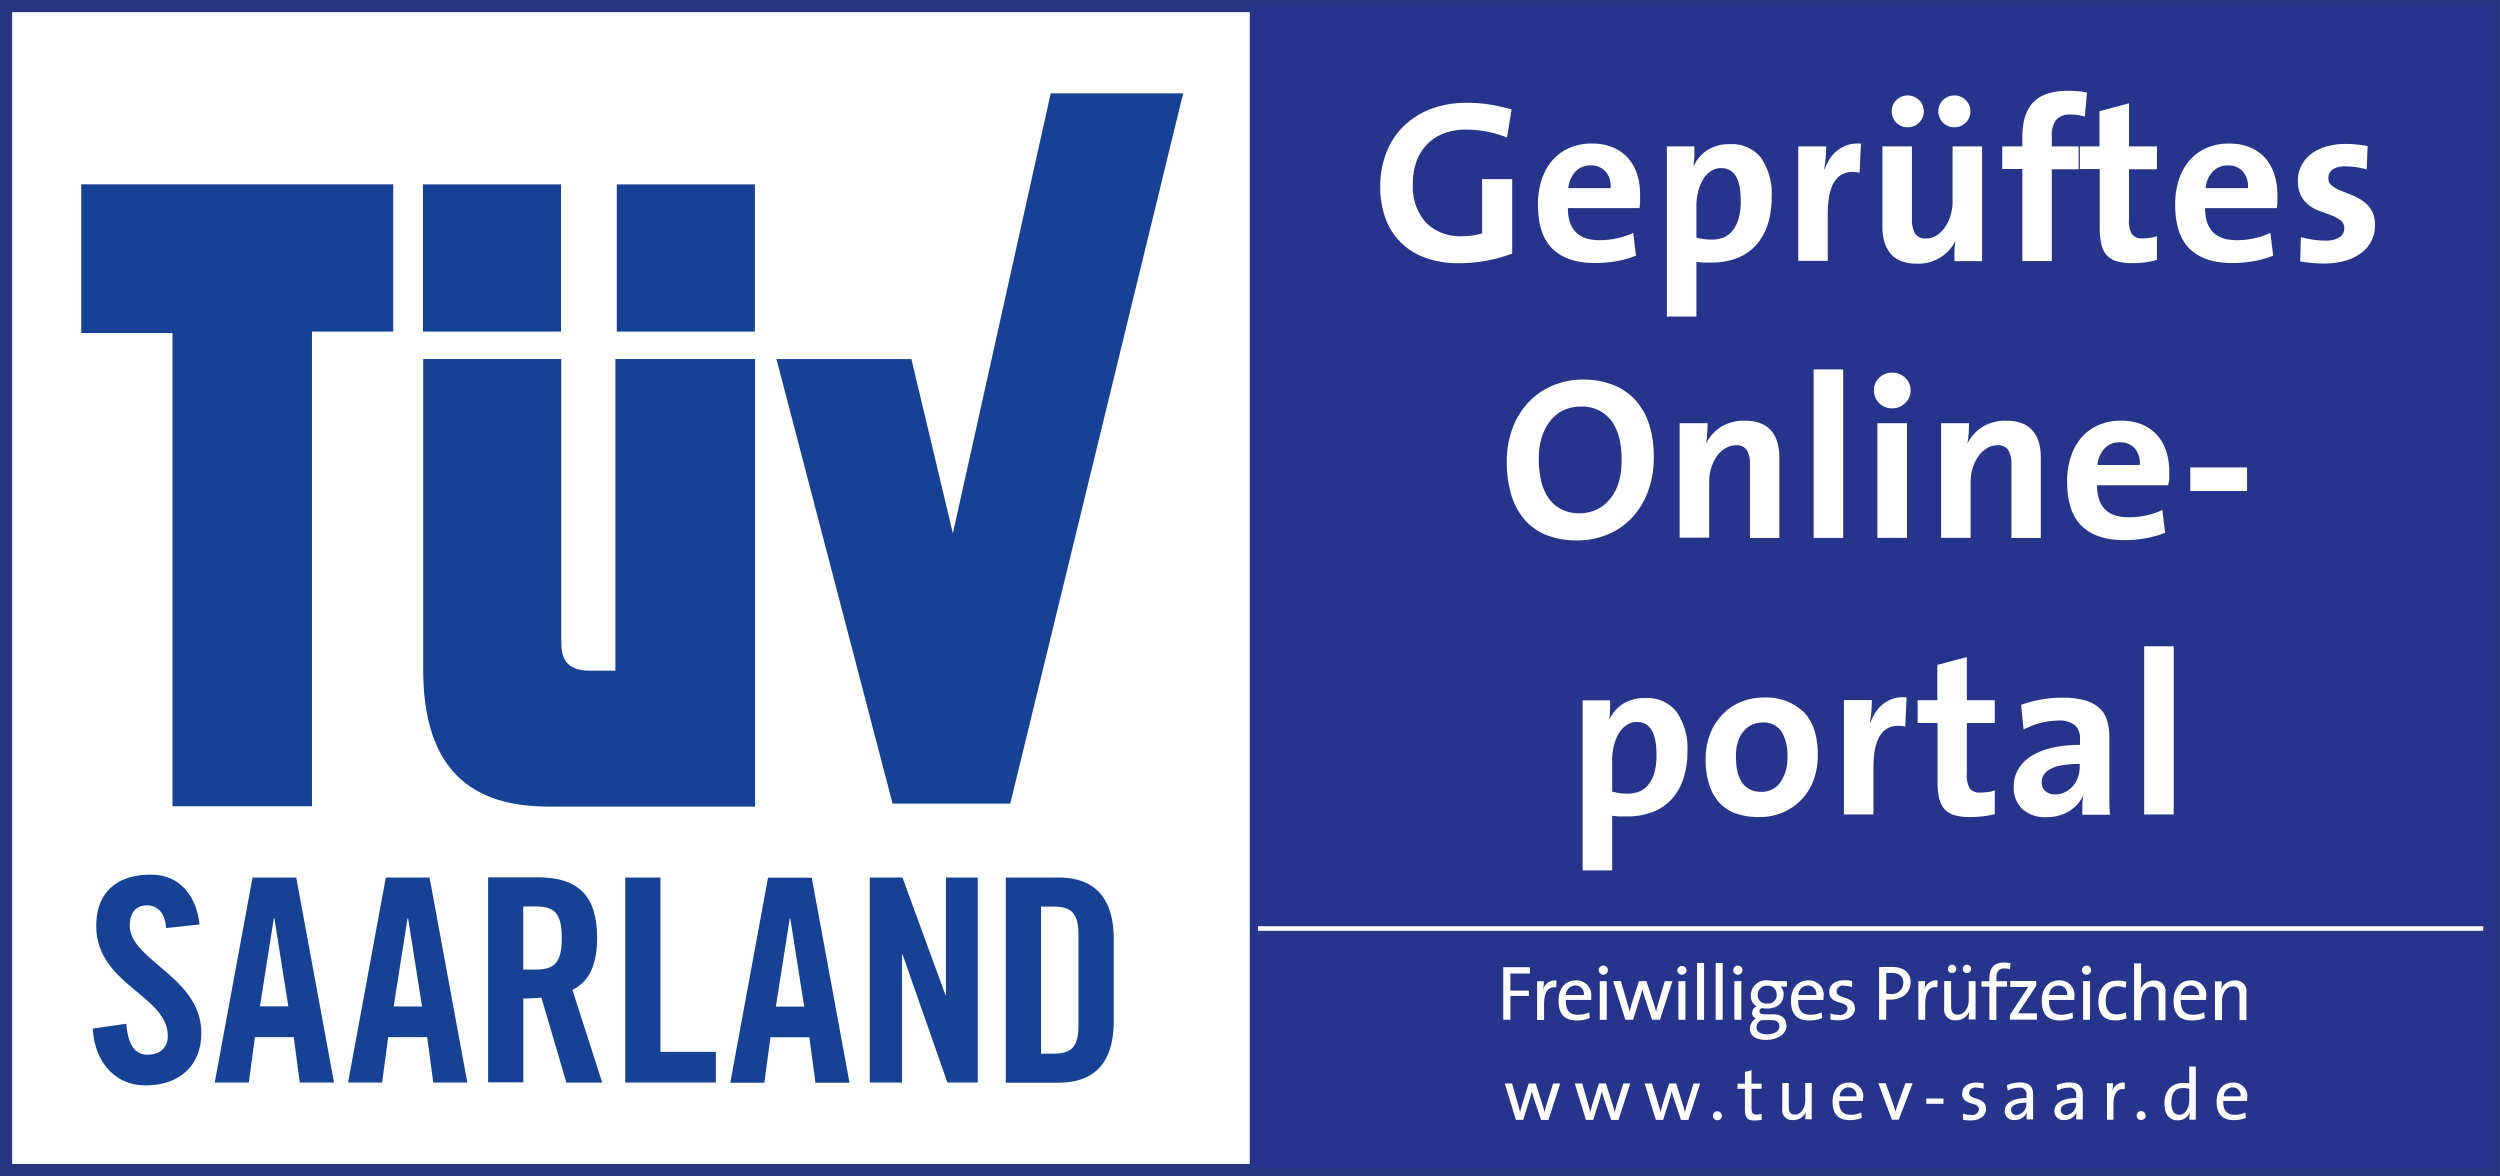<svg id="Ebene_1" data-name="Ebene 1" xmlns="http://www.w3.org/2000/svg" viewBox="0 0 411.65 193.66"><rect x="0" y="0" width="411.65" height="193.66" fill="#808080" stroke="none"/><defs><style>.cls-1{fill:#fff;}.cls-2,.cls-5{fill:none;}.cls-2{stroke:#283583;stroke-miterlimit:10;stroke-width:2px;}.cls-3{fill:#27348b;}.cls-4{fill:#164194;}.cls-5{stroke:#fff;stroke-width:0.75px;}</style></defs><title>PZB_Online_Portal</title><polygon class="cls-1" points="410.64 192.66 1 192.66 1 1 410.64 1 410.64 192.66 410.64 192.66"/><polygon class="cls-2" points="410.64 192.66 1 192.66 1 1 410.64 1 410.64 192.66 410.64 192.66"/><polygon class="cls-3" points="410.94 192.47 205.79 192.47 205.79 0.8 410.94 0.8 410.94 192.47 410.94 192.47"/><polygon class="cls-4" points="173.01 15.37 194.82 15.37 166.35 132.32 146.97 132.32 127.85 59.12 150.07 59.12 156.9 87.81 173.01 15.37 173.01 15.37"/><polygon class="cls-4" points="13.38 30.35 64.75 30.35 64.75 54.6 51.37 54.6 51.37 132.76 28.4 132.76 28.4 54.84 13.38 54.84 13.38 30.35 13.38 30.35"/><polygon class="cls-4" points="69.65 54.6 92.38 54.6 92.38 30.36 69.65 30.36 69.65 54.6 69.65 54.6"/><polygon class="cls-4" points="101.56 54.6 124.3 54.6 124.3 30.36 101.56 30.36 101.56 54.6 101.56 54.6"/><path class="cls-4" d="M160.61,384h22.81V430.6c0,2.65.77,4.72,4.72,4.72h4.19V384h23V457.7h-34c-12.52,0-20.65-5.87-20.65-22.62V384h0Z" transform="translate(-91 -324.89)"/><path class="cls-4" d="M123.85,477.09c-0.52-4.77-3.32-8.18-8-8.18-5.7,0-9,3-9,8.42,0,9.68,11.78,11.46,11.78,18.14,0,2-1.36,3.09-3.37,3.09s-3.22-1.68-3.46-5.1l-5.52.79c0.23,5.05,3.32,9.36,8.7,9.36s9.17-3.09,9.17-8.65c0-9.16-11.78-11.92-11.78-17.67,0-2.11,1-3.32,2.9-3.32,1.31,0,2.86.84,3.09,3.74l5.52-.61h0Zm12.24-1h0.09l2.29,14.5H133.8l2.29-14.5h0ZM133,495.66h6.36l1,7.48H146l-6.22-33.76h-7.2l-6.22,33.76h5.61l1-7.48h0Zm25.11-19.55h0.09l2.29,14.5h-4.67l2.29-14.5h0Zm-3.13,19.55h6.36l1,7.48h5.61l-6.22-33.76h-7.2l-6.22,33.76h5.61l1-7.48h0Zm22.17-21.51h2.05c3.13,0,4.3,1.17,4.3,5.19s-1.17,5.2-4.3,5.2h-2.05V474.15h0Zm0,15.15a26.75,26.75,0,0,0,3-.15l4.11,14h5.9l-4.91-15.29c2-.89,4.07-3.09,4.07-8.51,0-7.2-3.32-10-9.82-10h-8.13v33.76h5.8V489.3h0Zm31.72,13.84v-5.05h-9.12V469.38h-5.79v33.76h14.91Zm12.17-27h0.09l2.29,14.5h-4.67l2.29-14.5h0Zm-3.13,19.55h6.36l1,7.48h5.61l-6.22-33.76h-7.2l-6.21,33.76h5.61l1-7.48h0Zm21.61,7.48V482.05h0.1L247,503.14H252V469.38h-5.24v19.31h-0.1l-7.06-19.31h-5.38v33.76h5.24Zm22.9-29h2c3.09,0,4.16,1.17,4.16,4.72v14.78c0,3.55-1.08,4.72-4.16,4.72h-2V474.15h0Zm-5.8,29h8.6c6,0,9.17-3.27,9.17-10.2V479.57c0-6.92-3.18-10.19-9.17-10.19h-8.6v33.76h0Z" transform="translate(-91 -324.89)"/><line class="cls-5" x1="207.13" y1="152.89" x2="408.89" y2="152.89"/><path class="cls-1" d="M347.88,503.29h-1.14l-1,3.21c-0.18.6-.29,1-0.41,1.54h0c-0.11-.46-0.22-0.84-0.46-1.58l-1-3.17h-1.15l-1,3.2c-0.16.49-.29,1-0.41,1.54h0c-0.12-.47-0.28-1-0.43-1.56l-0.91-3.18h-1.19l1.83,6h1.2l1-3.2c0.16-.5.3-1,0.42-1.5h0c0.11,0.42.22,0.82,0.34,1.19l1.19,3.52h1.21l1.93-6h0Zm11.56,0h-1.14l-1,3.21c-0.18.6-.29,1-0.41,1.54h0c-0.11-.46-0.22-0.84-0.46-1.58l-1-3.17h-1.15l-1,3.2c-0.16.49-.29,1-0.41,1.54h0c-0.12-.47-0.28-1-0.43-1.56l-0.91-3.18H350.3l1.84,6h1.2l1-3.2c0.16-.5.3-1,0.42-1.5h0c0.11,0.42.22,0.82,0.34,1.19l1.19,3.52h1.21l1.93-6h0Zm11.56,0h-1.14l-1,3.21c-0.18.6-.29,1-0.41,1.54h0c-0.11-.46-0.22-0.84-0.46-1.58l-1-3.17h-1.15l-1,3.2c-0.16.49-.29,1-0.41,1.54h0c-0.12-.47-0.28-1-0.43-1.56L363,503.29h-1.19l1.84,6h1.2l1-3.2c0.16-.5.3-1,0.42-1.5h0c0.11,0.42.22,0.82,0.34,1.19l1.19,3.52h1.21l1.93-6h0Zm2.79,4.58a0.74,0.74,0,1,0,.74.74,0.75,0.75,0,0,0-.74-0.74h0Zm7.29,1.35v-0.91a3.53,3.53,0,0,1-.82.11c-0.67,0-.85-0.26-0.85-1.25v-3h1.67v-0.84H379.4v-2.23l-1.08.3v1.93H377.1v0.84h1.22v3.43c0,1.28.37,1.79,1.59,1.79a5.85,5.85,0,0,0,1.15-.12h0Zm8.24,0v-6h-1.07v2.87c0,1.32-.72,2.32-1.71,2.32-0.78,0-1-.49-1-1.33v-3.85h-1.07v4.18a1.64,1.64,0,0,0,1.79,1.91,2.18,2.18,0,0,0,2.1-1.38h0a8.69,8.69,0,0,0-.1,1.25h1Zm8.48-3.56a2.25,2.25,0,0,0-2.39-2.51c-1.69,0-2.66,1.33-2.66,3.12,0,2.1,1,3.06,2.82,3.06a5.31,5.31,0,0,0,2-.37l-0.1-.88a4.25,4.25,0,0,1-1.74.37c-1.27,0-1.93-.68-1.89-2.28h3.9a4.45,4.45,0,0,0,0-.52h0Zm-1.1-.25h-2.79a1.51,1.51,0,0,1,1.45-1.47,1.29,1.29,0,0,1,1.33,1.47h0Zm9.2-2.15h-1.16l-1.29,3.59c-0.13.36-.24,0.74-0.34,1.09h0c-0.1-.37-0.22-0.74-0.35-1.13l-1.26-3.55h-1.21l2.24,6h1.12l2.28-6h0Zm5.11,3.38v-0.86h-2.83v0.86H411Zm7,0.79c0-2-2.78-1.3-2.78-2.6a1,1,0,0,1,1.19-.85,4,4,0,0,1,1.2.19l0-.9a6.11,6.11,0,0,0-1.14-.12c-1.56,0-2.39.78-2.39,1.79,0,2.1,2.77,1.28,2.77,2.62a1.11,1.11,0,0,1-1.33.91,4.45,4.45,0,0,1-1.31-.2l0,1a6.84,6.84,0,0,0,1.26.11c1.58,0,2.54-.81,2.54-1.89h0Zm7.76,1.79c0-.52,0-1.15,0-1.72v-2.37c0-1.19-.49-2-2.21-2a5.46,5.46,0,0,0-2.09.43l0.11,0.92a3.75,3.75,0,0,1,1.8-.49,1.11,1.11,0,0,1,1.31,1.27v0.44c-2.26,0-3.59.83-3.59,2.13a1.46,1.46,0,0,0,1.66,1.48,2.13,2.13,0,0,0,2-1.29h0a7.32,7.32,0,0,0-.06,1.19h1Zm-1.1-2.64a1.79,1.79,0,0,1-1.62,1.9,0.82,0.82,0,0,1-.91-0.83c0-.54.46-1.18,2.53-1.18v0.11h0Zm9.28,2.64c0-.52,0-1.15,0-1.72v-2.37c0-1.19-.49-2-2.21-2a5.46,5.46,0,0,0-2.09.43l0.11,0.92a3.75,3.75,0,0,1,1.8-.49,1.11,1.11,0,0,1,1.31,1.27v0.44c-2.26,0-3.59.83-3.59,2.13a1.46,1.46,0,0,0,1.65,1.48,2.13,2.13,0,0,0,2-1.29h0a7.33,7.33,0,0,0-.06,1.19h1Zm-1.1-2.64a1.79,1.79,0,0,1-1.62,1.9,0.82,0.82,0,0,1-.91-0.83c0-.54.46-1.18,2.53-1.18v0.11h0Zm8-3.43a1.88,1.88,0,0,0-2.05,1.52h0a7.93,7.93,0,0,0,.13-1.41h-1v6H439v-2.4c0-1.91.6-2.83,1.86-2.62l0-1.05h0Zm2.71,4.69a0.74,0.74,0,1,0,.74.74,0.75,0.75,0,0,0-.74-0.74h0Zm9,1.38V500.5h-1.08v2.77a10.07,10.07,0,0,0-1-.06c-1.88,0-3.08,1.26-3.08,3.35,0,1.74.73,2.81,2.2,2.81a2.11,2.11,0,0,0,2-1.33h0a6.93,6.93,0,0,0-.1,1.21h1Zm-1.08-3.08c0,1-.55,2.31-1.63,2.31-0.9,0-1.32-.73-1.32-2,0-1.72.76-2.4,1.9-2.4a4.11,4.11,0,0,1,1.06.13v2h0Zm9.56-.48a2.25,2.25,0,0,0-2.39-2.51c-1.69,0-2.66,1.33-2.66,3.12,0,2.1,1,3.06,2.82,3.06a5.31,5.31,0,0,0,2-.37l-0.1-.88a4.25,4.25,0,0,1-1.74.37c-1.27,0-1.93-.68-1.89-2.28H461a4.44,4.44,0,0,0,0-.52h0Zm-1.1-.25h-2.79a1.51,1.51,0,0,1,1.45-1.47,1.29,1.29,0,0,1,1.33,1.47h0Z" transform="translate(-91 -324.89)"/><path class="cls-1" d="M342.92,485.15v-1h-4.39v8.65h1.17v-3.92h3.05V488h-3.05v-2.81h3.22Zm4.33,1.19a2,2,0,0,0-2.18,1.63h0a8.53,8.53,0,0,0,.14-1.51h-1.11v6.37h1.15v-2.56c0-2,.64-3,2-2.79l0.05-1.13h0ZM353,489a2.4,2.4,0,0,0-2.54-2.68c-1.8,0-2.83,1.42-2.83,3.33,0,2.25,1,3.27,3,3.27a5.62,5.62,0,0,0,2.15-.4l-0.1-.94a4.5,4.5,0,0,1-1.85.4c-1.36,0-2.06-.73-2-2.44H353a4.68,4.68,0,0,0,0-.55h0Zm-1.17-.27h-3a1.61,1.61,0,0,1,1.55-1.57,1.38,1.38,0,0,1,1.42,1.57h0Zm3.93-4.1a0.75,0.75,0,0,0-.77-0.74,0.75,0.75,0,1,0,0,1.5,0.77,0.77,0,0,0,.77-0.76h0Zm-0.19,8.18v-6.37h-1.15v6.37h1.15Zm10.76-6.37h-1.21l-1,3.43c-0.19.64-.31,1.1-0.43,1.64h0c-0.12-.49-0.23-0.9-0.49-1.69l-1.1-3.38h-1.23l-1.09,3.42c-0.17.52-.31,1.08-0.43,1.64h0c-0.13-.5-0.29-1.08-0.46-1.67l-1-3.4h-1.26l2,6.37h1.28l1.06-3.42c0.17-.54.32-1,0.45-1.6h0c0.11,0.45.23,0.87,0.36,1.27l1.26,3.75h1.29l2.06-6.37h0Zm2.38-1.81a0.77,0.77,0,0,0-1.53,0,0.76,0.76,0,0,0,.77.76,0.77,0.77,0,0,0,.77-0.76h0Zm-0.19,8.18v-6.37h-1.15v6.37h1.15Zm3.07,0v-9.36h-1.15v9.36h1.15Zm3.07,0v-9.36H373.5v9.36h1.15Zm3.26-8.18a0.75,0.75,0,0,0-.77-0.74,0.75,0.75,0,1,0,0,1.5,0.77,0.77,0,0,0,.77-0.76h0Zm-0.19,8.18v-6.37h-1.15v6.37h1.15Zm7.4,0.92c0-1.15-.77-1.82-2.15-1.82h-1.18c-0.77,0-1.09-.14-1.09-0.5a0.58,0.58,0,0,1,.41-0.53,5.12,5.12,0,0,0,.81.08c1.81,0,2.76-1,2.76-2.37a1.54,1.54,0,0,0-.53-1.24h1.07v-0.91h-2.16a4.16,4.16,0,0,0-1-.12,2.5,2.5,0,0,0-2.78,2.46,2,2,0,0,0,.93,1.82,1.18,1.18,0,0,0-.71,1.07,1,1,0,0,0,.63.93,1.9,1.9,0,0,0-1,1.65c0,1.22,1,1.87,2.67,1.87,2,0,3.37-1.05,3.37-2.4h0Zm-1.57-5.06a1.4,1.4,0,0,1-1.57,1.46,1.38,1.38,0,0,1-1.57-1.46A1.46,1.46,0,0,1,382,487.2a1.38,1.38,0,0,1,1.53,1.49h0Zm0.43,5.2c0,0.78-.75,1.33-2.06,1.33-1,0-1.71-.41-1.71-1.17a1.35,1.35,0,0,1,.82-1.17h1.62c0.9,0,1.33.38,1.33,1h0Zm7.29-4.87a2.4,2.4,0,0,0-2.54-2.68c-1.8,0-2.84,1.42-2.84,3.33,0,2.25,1,3.27,3,3.27a5.62,5.62,0,0,0,2.15-.4l-0.1-.94a4.51,4.51,0,0,1-1.85.4c-1.36,0-2.06-.73-2-2.44h4.15a4.65,4.65,0,0,0,0-.55h0Zm-1.17-.27h-3a1.61,1.61,0,0,1,1.55-1.57,1.38,1.38,0,0,1,1.42,1.57h0Zm6.3,2.17c0-2.14-3-1.39-3-2.78a1,1,0,0,1,1.27-.91,4.3,4.3,0,0,1,1.28.21l0-1a6.49,6.49,0,0,0-1.21-.13c-1.66,0-2.54.83-2.54,1.91,0,2.24,3,1.37,3,2.8a1.19,1.19,0,0,1-1.42,1,4.7,4.7,0,0,1-1.39-.22l0,1a7.32,7.32,0,0,0,1.34.11c1.69,0,2.71-.87,2.71-2h0Zm9.2-4.26c0-1.54-1.1-2.54-3.08-2.54-0.78,0-1.48,0-2.12.05v8.65h1.17v-3.31a6.23,6.23,0,0,0,.69,0c2,0,3.33-1.19,3.33-2.88h0Zm-1.22.11a1.84,1.84,0,0,1-2.1,1.8,4.17,4.17,0,0,1-.7-0.05v-3.41h0.82c1.36,0,2,.6,2,1.68h0Zm5.64-.43a2,2,0,0,0-2.18,1.63h0a8.53,8.53,0,0,0,.14-1.51h-1.11v6.37H408v-2.56c0-2,.64-3,2-2.79l0.05-1.13h0Zm6.27,6.49v-6.37h-1.13v3.06c0,1.41-.77,2.47-1.81,2.47-0.83,0-1.09-.53-1.09-1.42v-4.12h-1.14v4.46a1.75,1.75,0,0,0,1.9,2,2.32,2.32,0,0,0,2.24-1.47h0a9.46,9.46,0,0,0-.1,1.33h1.11Zm-0.74-8.38a0.68,0.68,0,0,0-.68-0.69,0.69,0.69,0,0,0-.69.69,0.68,0.68,0,0,0,.69.68,0.67,0.67,0,0,0,.68-0.68h0Zm-2.45,0a0.68,0.68,0,0,0-.68-0.69,0.69,0.69,0,0,0-.69.69,0.68,0.68,0,0,0,.69.68,0.67,0.67,0,0,0,.68-0.68h0Zm8.9-.94a4.77,4.77,0,0,0-1-.11c-1.58,0-2.44.83-2.44,2.59v0.48h-1.3v0.9h1.3v5.47h1.15v-5.47h1.76v-0.9h-1.76V486c0-1.13.4-1.64,1.3-1.64a2.88,2.88,0,0,1,.93.14l0.1-1h0Zm4.39,9.32v-1.06H425l-1.72,0,3-4.53v-0.81H422v1h1.3c0.69,0,1.32,0,1.67,0l-3,4.57v0.81h4.44Zm6.17-3.81a2.4,2.4,0,0,0-2.54-2.68c-1.8,0-2.83,1.42-2.83,3.33,0,2.25,1,3.27,3,3.27a5.62,5.62,0,0,0,2.15-.4l-0.1-.94a4.51,4.51,0,0,1-1.85.4c-1.36,0-2.06-.73-2-2.44h4.15a4.65,4.65,0,0,0,0-.55h0Zm-1.17-.27h-3a1.61,1.61,0,0,1,1.55-1.57,1.38,1.38,0,0,1,1.42,1.57h0Zm3.93-4.1a0.75,0.75,0,0,0-.77-0.74,0.75,0.75,0,1,0,0,1.5,0.77,0.77,0,0,0,.77-0.76h0Zm-0.19,8.18v-6.37H434v6.37h1.15Zm6-.24-0.09-1a3.35,3.35,0,0,1-1.51.35c-1.41,0-1.81-1-1.81-2.23,0-1.45.63-2.4,1.9-2.4a3.82,3.82,0,0,1,1.37.27l0.13-1a5.31,5.31,0,0,0-1.44-.21c-2.12,0-3.17,1.45-3.17,3.5,0,2.35,1.26,3.06,2.78,3.06a5.24,5.24,0,0,0,1.84-.33h0Zm6.42,0.24v-4.46a1.76,1.76,0,0,0-1.91-2,2.3,2.3,0,0,0-2.21,1.44h0a5.67,5.67,0,0,0,.11-1.27v-3h-1.15v9.36h1.15v-3.06c0-1.41.75-2.47,1.8-2.47,0.84,0,1.09.53,1.09,1.42v4.12h1.15Zm6.72-3.81a2.4,2.4,0,0,0-2.54-2.68c-1.8,0-2.84,1.42-2.84,3.33,0,2.25,1,3.27,3,3.27a5.62,5.62,0,0,0,2.14-.4l-0.1-.94a4.5,4.5,0,0,1-1.85.4c-1.35,0-2.06-.73-2-2.44h4.15a4.88,4.88,0,0,0,0-.55h0Zm-1.17-.27h-3a1.61,1.61,0,0,1,1.55-1.57,1.38,1.38,0,0,1,1.42,1.57h0Zm7.78,4.07v-4.46a1.76,1.76,0,0,0-1.92-2,2.32,2.32,0,0,0-2.24,1.47h0a7.74,7.74,0,0,0,.1-1.33h-1.11v6.37h1.15v-3.06c0-1.41.75-2.48,1.8-2.48,0.84,0,1.09.53,1.09,1.42v4.12h1.15Z" transform="translate(-91 -324.89)"/><path class="cls-1" d="M339.14,347.52a19.56,19.56,0,0,0-3.27-.95,18,18,0,0,0-3.53-.34,10,10,0,0,0-3.5.59,7.66,7.66,0,0,0-2.75,1.73,7.89,7.89,0,0,0-1.8,2.79,10.45,10.45,0,0,0-.65,3.82,8.92,8.92,0,0,0,2.13,6.36,7.89,7.89,0,0,0,6,2.26,11.07,11.07,0,0,0,3.27-.46v-8.93H340v12.24a22.83,22.83,0,0,1-4.2,1.18,25.17,25.17,0,0,1-4.58.42,15.94,15.94,0,0,1-5.45-.87,11.21,11.21,0,0,1-4.08-2.51,10.69,10.69,0,0,1-2.55-4,14.93,14.93,0,0,1-.87-5.26,15.2,15.2,0,0,1,1-5.55,12.22,12.22,0,0,1,2.85-4.37,13.1,13.1,0,0,1,4.52-2.85,16.58,16.58,0,0,1,6-1,22.85,22.85,0,0,1,3.76.3,29.64,29.64,0,0,1,3.5.8Z" transform="translate(-91 -324.89)"/><path class="cls-1" d="M361.06,357q0,0.49,0,1t-0.11,1.16H349.17q0,5.28,5.22,5.28a13.48,13.48,0,0,0,2.86-.31,11.92,11.92,0,0,0,2.67-.9l0.46,3.76a16.37,16.37,0,0,1-3.25.91,20.39,20.39,0,0,1-3.52.3q-4.53,0-6.95-2.32t-2.42-7.33a13.08,13.08,0,0,1,.59-4,9.21,9.21,0,0,1,1.71-3.17,7.9,7.9,0,0,1,2.78-2.09,9,9,0,0,1,3.79-.76,8.76,8.76,0,0,1,3.56.67,6.81,6.81,0,0,1,2.48,1.81,7.49,7.49,0,0,1,1.45,2.68A11.07,11.07,0,0,1,361.06,357Zm-4.86-1.1a3.74,3.74,0,0,0-.82-2.77,3.14,3.14,0,0,0-2.45-1,3.33,3.33,0,0,0-2.51,1,4.54,4.54,0,0,0-1.18,2.74h7Z" transform="translate(-91 -324.89)"/><path class="cls-1" d="M382.72,357.4a14.27,14.27,0,0,1-.65,4.45,9.39,9.39,0,0,1-1.9,3.38,8.13,8.13,0,0,1-3.12,2.15,11.55,11.55,0,0,1-4.29.74q-0.68,0-1.25,0c-0.38,0-.77-0.06-1.18-0.11v9h-4.86V349H370q0,0.68,0,1.54a15.78,15.78,0,0,1-.15,1.62h0.08a6.09,6.09,0,0,1,2.28-2.6,6.73,6.73,0,0,1,3.65-.93,6.1,6.1,0,0,1,5.15,2.3A10.5,10.5,0,0,1,382.72,357.4Zm-5.09.53q0-5.36-3.23-5.36a3,3,0,0,0-1.71.51,4.27,4.27,0,0,0-1.27,1.37,7.29,7.29,0,0,0-.8,2,9.43,9.43,0,0,0-.29,2.34V364a8.84,8.84,0,0,0,2.55.34,5.17,5.17,0,0,0,1.9-.34,3.58,3.58,0,0,0,1.5-1.12,5.77,5.77,0,0,0,1-2A10.54,10.54,0,0,0,377.63,357.93Z" transform="translate(-91 -324.89)"/><path class="cls-1" d="M397.2,353.33q-5.24-1.06-5.24,6.8v7.71h-4.86V349h4.6q0,0.72-.08,1.77a17.42,17.42,0,0,1-.27,2h0.08a9,9,0,0,1,.85-1.71,5.71,5.71,0,0,1,1.25-1.39,5.53,5.53,0,0,1,1.71-.91,5.31,5.31,0,0,1,2.18-.21Z" transform="translate(-91 -324.89)"/><path class="cls-1" d="M412.82,367.85q0-.65,0-1.62a11.08,11.08,0,0,1,.19-1.73l0,0a6.79,6.79,0,0,1-6.42,3.8,6.67,6.67,0,0,1-2.68-.48,4.32,4.32,0,0,1-1.73-1.31,5.29,5.29,0,0,1-.93-1.92,9.14,9.14,0,0,1-.29-2.34V349h4.86V361a4.59,4.59,0,0,0,.49,2.32,2,2,0,0,0,1.85.84,3.16,3.16,0,0,0,1.7-.49,4.74,4.74,0,0,0,1.38-1.33,6.87,6.87,0,0,0,.93-1.94,8,8,0,0,0,.34-2.36V349h4.86v18.89h-4.56Zm-5.05-24.62a2.52,2.52,0,0,1-.77,1.86,2.69,2.69,0,0,1-3.75,0,2.65,2.65,0,0,1,0-3.72,2.69,2.69,0,0,1,3.75,0A2.52,2.52,0,0,1,407.76,343.22Zm7.68,0a2.52,2.52,0,0,1-.77,1.86,2.69,2.69,0,0,1-3.75,0,2.65,2.65,0,0,1,0-3.72,2.69,2.69,0,0,1,3.75,0A2.52,2.52,0,0,1,415.44,343.22Z" transform="translate(-91 -324.89)"/><path class="cls-1" d="M434.29,344.1a6.15,6.15,0,0,0-1.2-.27,9.76,9.76,0,0,0-1.16-.08,2.93,2.93,0,0,0-2.34.85,4.17,4.17,0,0,0-.74,2.75V349h4.41v3.76h-4.41v15.12H424V352.72h-3.31V349H424v-1.52q0-3.88,1.82-5.76t5.74-1.88q0.76,0,1.54.06a9.05,9.05,0,0,1,1.54.25Z" transform="translate(-91 -324.89)"/><path class="cls-1" d="M444.21,368.09a15.72,15.72,0,0,1-2,.13,9.7,9.7,0,0,1-2.62-.3,3.48,3.48,0,0,1-1.69-1,4.1,4.1,0,0,1-.89-1.82,12.32,12.32,0,0,1-.27-2.79v-9.58h-3.27V349h3.23v-5.81l4.86-1.29V349h4.6v3.76h-4.6V361a4.35,4.35,0,0,0,.49,2.48,2.07,2.07,0,0,0,1.75.65,7.91,7.91,0,0,0,2.36-.34v3.91A17.22,17.22,0,0,1,444.21,368.09Z" transform="translate(-91 -324.89)"/><path class="cls-1" d="M466,357q0,0.49,0,1t-0.11,1.16H454.09q0,5.28,5.22,5.28a13.48,13.48,0,0,0,2.86-.31,11.92,11.92,0,0,0,2.67-.9l0.46,3.76a16.37,16.37,0,0,1-3.25.91,20.39,20.39,0,0,1-3.52.3q-4.53,0-6.95-2.32t-2.42-7.33a13.08,13.08,0,0,1,.59-4,9.21,9.21,0,0,1,1.71-3.17,7.9,7.9,0,0,1,2.78-2.09,9,9,0,0,1,3.79-.76,8.76,8.76,0,0,1,3.56.67,6.81,6.81,0,0,1,2.48,1.81,7.49,7.49,0,0,1,1.45,2.68A11.07,11.07,0,0,1,466,357Zm-4.86-1.1a3.74,3.74,0,0,0-.82-2.77,3.14,3.14,0,0,0-2.45-1,3.33,3.33,0,0,0-2.51,1,4.54,4.54,0,0,0-1.18,2.74h7Z" transform="translate(-91 -324.89)"/><path class="cls-1" d="M482.06,362a5.5,5.5,0,0,1-.58,2.55,5.63,5.63,0,0,1-1.68,2,8.25,8.25,0,0,1-2.64,1.27,12.37,12.37,0,0,1-3.49.46q-1,0-2-.09t-1.92-.25l0.11-4q0.87,0.23,1.92.4a13.24,13.24,0,0,0,2.15.17,4.14,4.14,0,0,0,2.24-.53,1.67,1.67,0,0,0,.84-1.48,1.56,1.56,0,0,0-.57-1.29,5.67,5.67,0,0,0-1.41-.8q-0.84-.34-1.84-0.68a7.17,7.17,0,0,1-1.84-.93,4.85,4.85,0,0,1-1.41-1.58,5.14,5.14,0,0,1-.57-2.58,5.38,5.38,0,0,1,.51-2.34,5.7,5.7,0,0,1,1.5-1.92,7.15,7.15,0,0,1,2.49-1.31,11.7,11.7,0,0,1,3.52-.48,15.93,15.93,0,0,1,1.71.1q0.87,0.1,1.75.25l-0.15,3.84a13.17,13.17,0,0,0-1.71-.36,12.4,12.4,0,0,0-1.79-.13,3.46,3.46,0,0,0-2.13.53,1.69,1.69,0,0,0-.68,1.41,1.48,1.48,0,0,0,.57,1.22,5.92,5.92,0,0,0,1.44.82l1.85,0.74a8.68,8.68,0,0,1,1.85,1,4.94,4.94,0,0,1,1.44,1.58A4.88,4.88,0,0,1,482.06,362Z" transform="translate(-91 -324.89)"/><path class="cls-1" d="M363.3,400.27a15.45,15.45,0,0,1-1,5.7,13,13,0,0,1-2.68,4.27,11.4,11.4,0,0,1-4,2.7,12.85,12.85,0,0,1-4.9.93,13.59,13.59,0,0,1-5.13-.89A9.29,9.29,0,0,1,342,410.4a11.16,11.16,0,0,1-2.17-4.08,18.52,18.52,0,0,1-.72-5.36,15.45,15.45,0,0,1,1-5.7,12.59,12.59,0,0,1,2.7-4.26,11.73,11.73,0,0,1,4-2.68,12.75,12.75,0,0,1,4.86-.93,13.68,13.68,0,0,1,4.69.78,9.77,9.77,0,0,1,3.71,2.38,10.82,10.82,0,0,1,2.41,4A17.17,17.17,0,0,1,363.3,400.27Zm-5.28.38q0-4.29-1.75-6.55a6,6,0,0,0-5.09-2.26,6.42,6.42,0,0,0-2.56.53,6,6,0,0,0-2.17,1.6,8.12,8.12,0,0,0-1.5,2.68,11.34,11.34,0,0,0-.57,3.78,15.84,15.84,0,0,0,.4,3.71,7.94,7.94,0,0,0,1.24,2.81,5.79,5.79,0,0,0,2.11,1.81,6.5,6.5,0,0,0,3,.65,6.65,6.65,0,0,0,2.49-.49,6.13,6.13,0,0,0,2.22-1.56,8,8,0,0,0,1.6-2.72A11.56,11.56,0,0,0,358,400.65Z" transform="translate(-91 -324.89)"/><path class="cls-1" d="M379.15,413.46V401.37a4.57,4.57,0,0,0-.49-2.32,1.94,1.94,0,0,0-1.82-.84,3.29,3.29,0,0,0-1.73.49A4.68,4.68,0,0,0,373.7,400a6.87,6.87,0,0,0-.93,1.94,7.89,7.89,0,0,0-.34,2.36v9.12h-4.86V394.57h4.6q0,0.65-.06,1.62a12.8,12.8,0,0,1-.21,1.73l0,0a7,7,0,0,1,2.5-2.75,7.13,7.13,0,0,1,3.95-1,6.71,6.71,0,0,1,2.69.48,4.35,4.35,0,0,1,1.73,1.31,5.3,5.3,0,0,1,.93,1.92,9.14,9.14,0,0,1,.29,2.34v13.26h-4.86Z" transform="translate(-91 -324.89)"/><path class="cls-1" d="M389.64,413.46V385.72h4.86v27.74h-4.86Z" transform="translate(-91 -324.89)"/><path class="cls-1" d="M405.6,389.17a2.82,2.82,0,0,1-.89,2.09,3,3,0,0,1-2.15.87,2.9,2.9,0,0,1-2.13-.87,2.85,2.85,0,0,1-.87-2.09,2.79,2.79,0,0,1,.87-2.07,2.93,2.93,0,0,1,2.13-.85,3,3,0,0,1,2.15.85A2.76,2.76,0,0,1,405.6,389.17Zm-5.47,24.28V394.57H405v18.89h-4.86Z" transform="translate(-91 -324.89)"/><path class="cls-1" d="M422.2,413.46V401.37a4.57,4.57,0,0,0-.49-2.32,1.94,1.94,0,0,0-1.82-.84,3.29,3.29,0,0,0-1.73.49,4.68,4.68,0,0,0-1.41,1.33,6.87,6.87,0,0,0-.93,1.94,7.89,7.89,0,0,0-.34,2.36v9.12h-4.86V394.57h4.6q0,0.65-.06,1.62a12.8,12.8,0,0,1-.21,1.73l0,0a7,7,0,0,1,2.5-2.75,7.13,7.13,0,0,1,3.95-1,6.71,6.71,0,0,1,2.69.48,4.35,4.35,0,0,1,1.73,1.31,5.3,5.3,0,0,1,.93,1.92,9.14,9.14,0,0,1,.29,2.34v13.26H422.2Z" transform="translate(-91 -324.89)"/><path class="cls-1" d="M448.19,402.59q0,0.49,0,1T448,404.79H436.3q0,5.28,5.22,5.28a13.48,13.48,0,0,0,2.86-.31,11.92,11.92,0,0,0,2.67-.9l0.46,3.76a16.37,16.37,0,0,1-3.25.91,20.39,20.39,0,0,1-3.52.3q-4.53,0-6.95-2.32t-2.42-7.33a13.08,13.08,0,0,1,.59-4,9.21,9.21,0,0,1,1.71-3.17,7.9,7.9,0,0,1,2.78-2.09,9,9,0,0,1,3.79-.76,8.76,8.76,0,0,1,3.56.67,6.81,6.81,0,0,1,2.48,1.81,7.49,7.49,0,0,1,1.45,2.68A11.07,11.07,0,0,1,448.19,402.59Zm-4.86-1.1a3.74,3.74,0,0,0-.82-2.77,3.14,3.14,0,0,0-2.45-1,3.33,3.33,0,0,0-2.51,1,4.54,4.54,0,0,0-1.18,2.74h7Z" transform="translate(-91 -324.89)"/><path class="cls-1" d="M451.65,405.74v-3.88H461v3.88h-9.35Z" transform="translate(-91 -324.89)"/><path class="cls-1" d="M368.85,448.6a14.27,14.27,0,0,1-.65,4.45,9.38,9.38,0,0,1-1.9,3.38,8.13,8.13,0,0,1-3.12,2.15,11.57,11.57,0,0,1-4.29.74q-0.68,0-1.25,0c-0.38,0-.77-0.06-1.18-0.11v9H351.6v-28h4.52q0,0.68,0,1.54a15.78,15.78,0,0,1-.15,1.61H356a6.1,6.1,0,0,1,2.28-2.6,6.74,6.74,0,0,1,3.65-.93,6.1,6.1,0,0,1,5.15,2.3A10.5,10.5,0,0,1,368.85,448.6Zm-5.09.53q0-5.36-3.23-5.36a3,3,0,0,0-1.71.51,4.26,4.26,0,0,0-1.27,1.37,7.28,7.28,0,0,0-.8,2,9.43,9.43,0,0,0-.29,2.34v5.24a8.86,8.86,0,0,0,2.55.34,5.18,5.18,0,0,0,1.9-.34,3.59,3.59,0,0,0,1.5-1.12,5.76,5.76,0,0,0,1-2A10.55,10.55,0,0,0,363.76,449.13Z" transform="translate(-91 -324.89)"/><path class="cls-1" d="M390.32,449.25a11.53,11.53,0,0,1-.7,4.1,9.36,9.36,0,0,1-2,3.21,9.26,9.26,0,0,1-3.06,2.11,9.75,9.75,0,0,1-3.89.76,11.75,11.75,0,0,1-3.65-.53,6.75,6.75,0,0,1-2.77-1.69,7.79,7.79,0,0,1-1.77-3,13.19,13.19,0,0,1-.63-4.31,11.42,11.42,0,0,1,.7-4.07,9.53,9.53,0,0,1,2-3.21,9.05,9.05,0,0,1,3-2.11,9.86,9.86,0,0,1,3.93-.76,8.88,8.88,0,0,1,6.42,2.3Q390.32,444.38,390.32,449.25Zm-5,.25a7.43,7.43,0,0,0-1-4.19,3.54,3.54,0,0,0-3.15-1.45,4.07,4.07,0,0,0-1.58.32,3.79,3.79,0,0,0-1.39,1,5.05,5.05,0,0,0-1,1.73,7.68,7.68,0,0,0-.36,2.5q0,5.87,4.22,5.87a3.75,3.75,0,0,0,3-1.45A6.7,6.7,0,0,0,385.3,449.49Z" transform="translate(-91 -324.89)"/><path class="cls-1" d="M404.72,444.53q-5.24-1.06-5.24,6.8V459h-4.86V440.16h4.6q0,0.72-.08,1.77a17.4,17.4,0,0,1-.27,2h0.08a9,9,0,0,1,.85-1.71,5.7,5.7,0,0,1,1.25-1.39,5.51,5.51,0,0,1,1.71-.91,5.3,5.3,0,0,1,2.18-.21Z" transform="translate(-91 -324.89)"/><path class="cls-1" d="M417.5,459.3a15.63,15.63,0,0,1-2,.13,9.7,9.7,0,0,1-2.62-.3,3.49,3.49,0,0,1-1.69-1,4.11,4.11,0,0,1-.89-1.82,12.32,12.32,0,0,1-.27-2.79v-9.58h-3.27v-3.76H410v-5.81l4.86-1.29v7.11h4.6v3.76h-4.6v8.31a4.35,4.35,0,0,0,.49,2.48,2.07,2.07,0,0,0,1.75.65,7.89,7.89,0,0,0,2.36-.34v3.91A17,17,0,0,1,417.5,459.3Z" transform="translate(-91 -324.89)"/><path class="cls-1" d="M433.88,459q0-.83,0-1.63a15.41,15.41,0,0,1,.15-1.56l0,0a5.73,5.73,0,0,1-2.3,2.63,6.89,6.89,0,0,1-3.74,1,5.53,5.53,0,0,1-4-1.35,4.79,4.79,0,0,1-1.41-3.63,5.59,5.59,0,0,1,.8-3,6.57,6.57,0,0,1,2.24-2.17,11.24,11.24,0,0,1,3.46-1.31,20.81,20.81,0,0,1,4.41-.44v-1a2.92,2.92,0,0,0-.82-2.24,4.22,4.22,0,0,0-2.87-.76,12.44,12.44,0,0,0-5.59,1.48l-0.42-4.07a20.06,20.06,0,0,1,6.76-1.18,13.29,13.29,0,0,1,3.78.45,6,6,0,0,1,2.39,1.29,4.49,4.49,0,0,1,1.25,2.07,9.74,9.74,0,0,1,.36,2.75v7.85q0,1.14,0,2.41t0.09,2.45h-4.6Zm-0.38-8.32a16.51,16.51,0,0,0-3.15.25,5.7,5.7,0,0,0-1.9.68,2.54,2.54,0,0,0-1,1,2.41,2.41,0,0,0-.27,1.09,1.89,1.89,0,0,0,.59,1.45,2.34,2.34,0,0,0,1.65.55,3.44,3.44,0,0,0,1.65-.4,4.36,4.36,0,0,0,1.27-1,4.47,4.47,0,0,0,.82-1.43,5,5,0,0,0,.28-1.68v-0.45Z" transform="translate(-91 -324.89)"/><path class="cls-1" d="M444.06,459V431.31h4.86V459h-4.86Z" transform="translate(-91 -324.89)"/></svg>